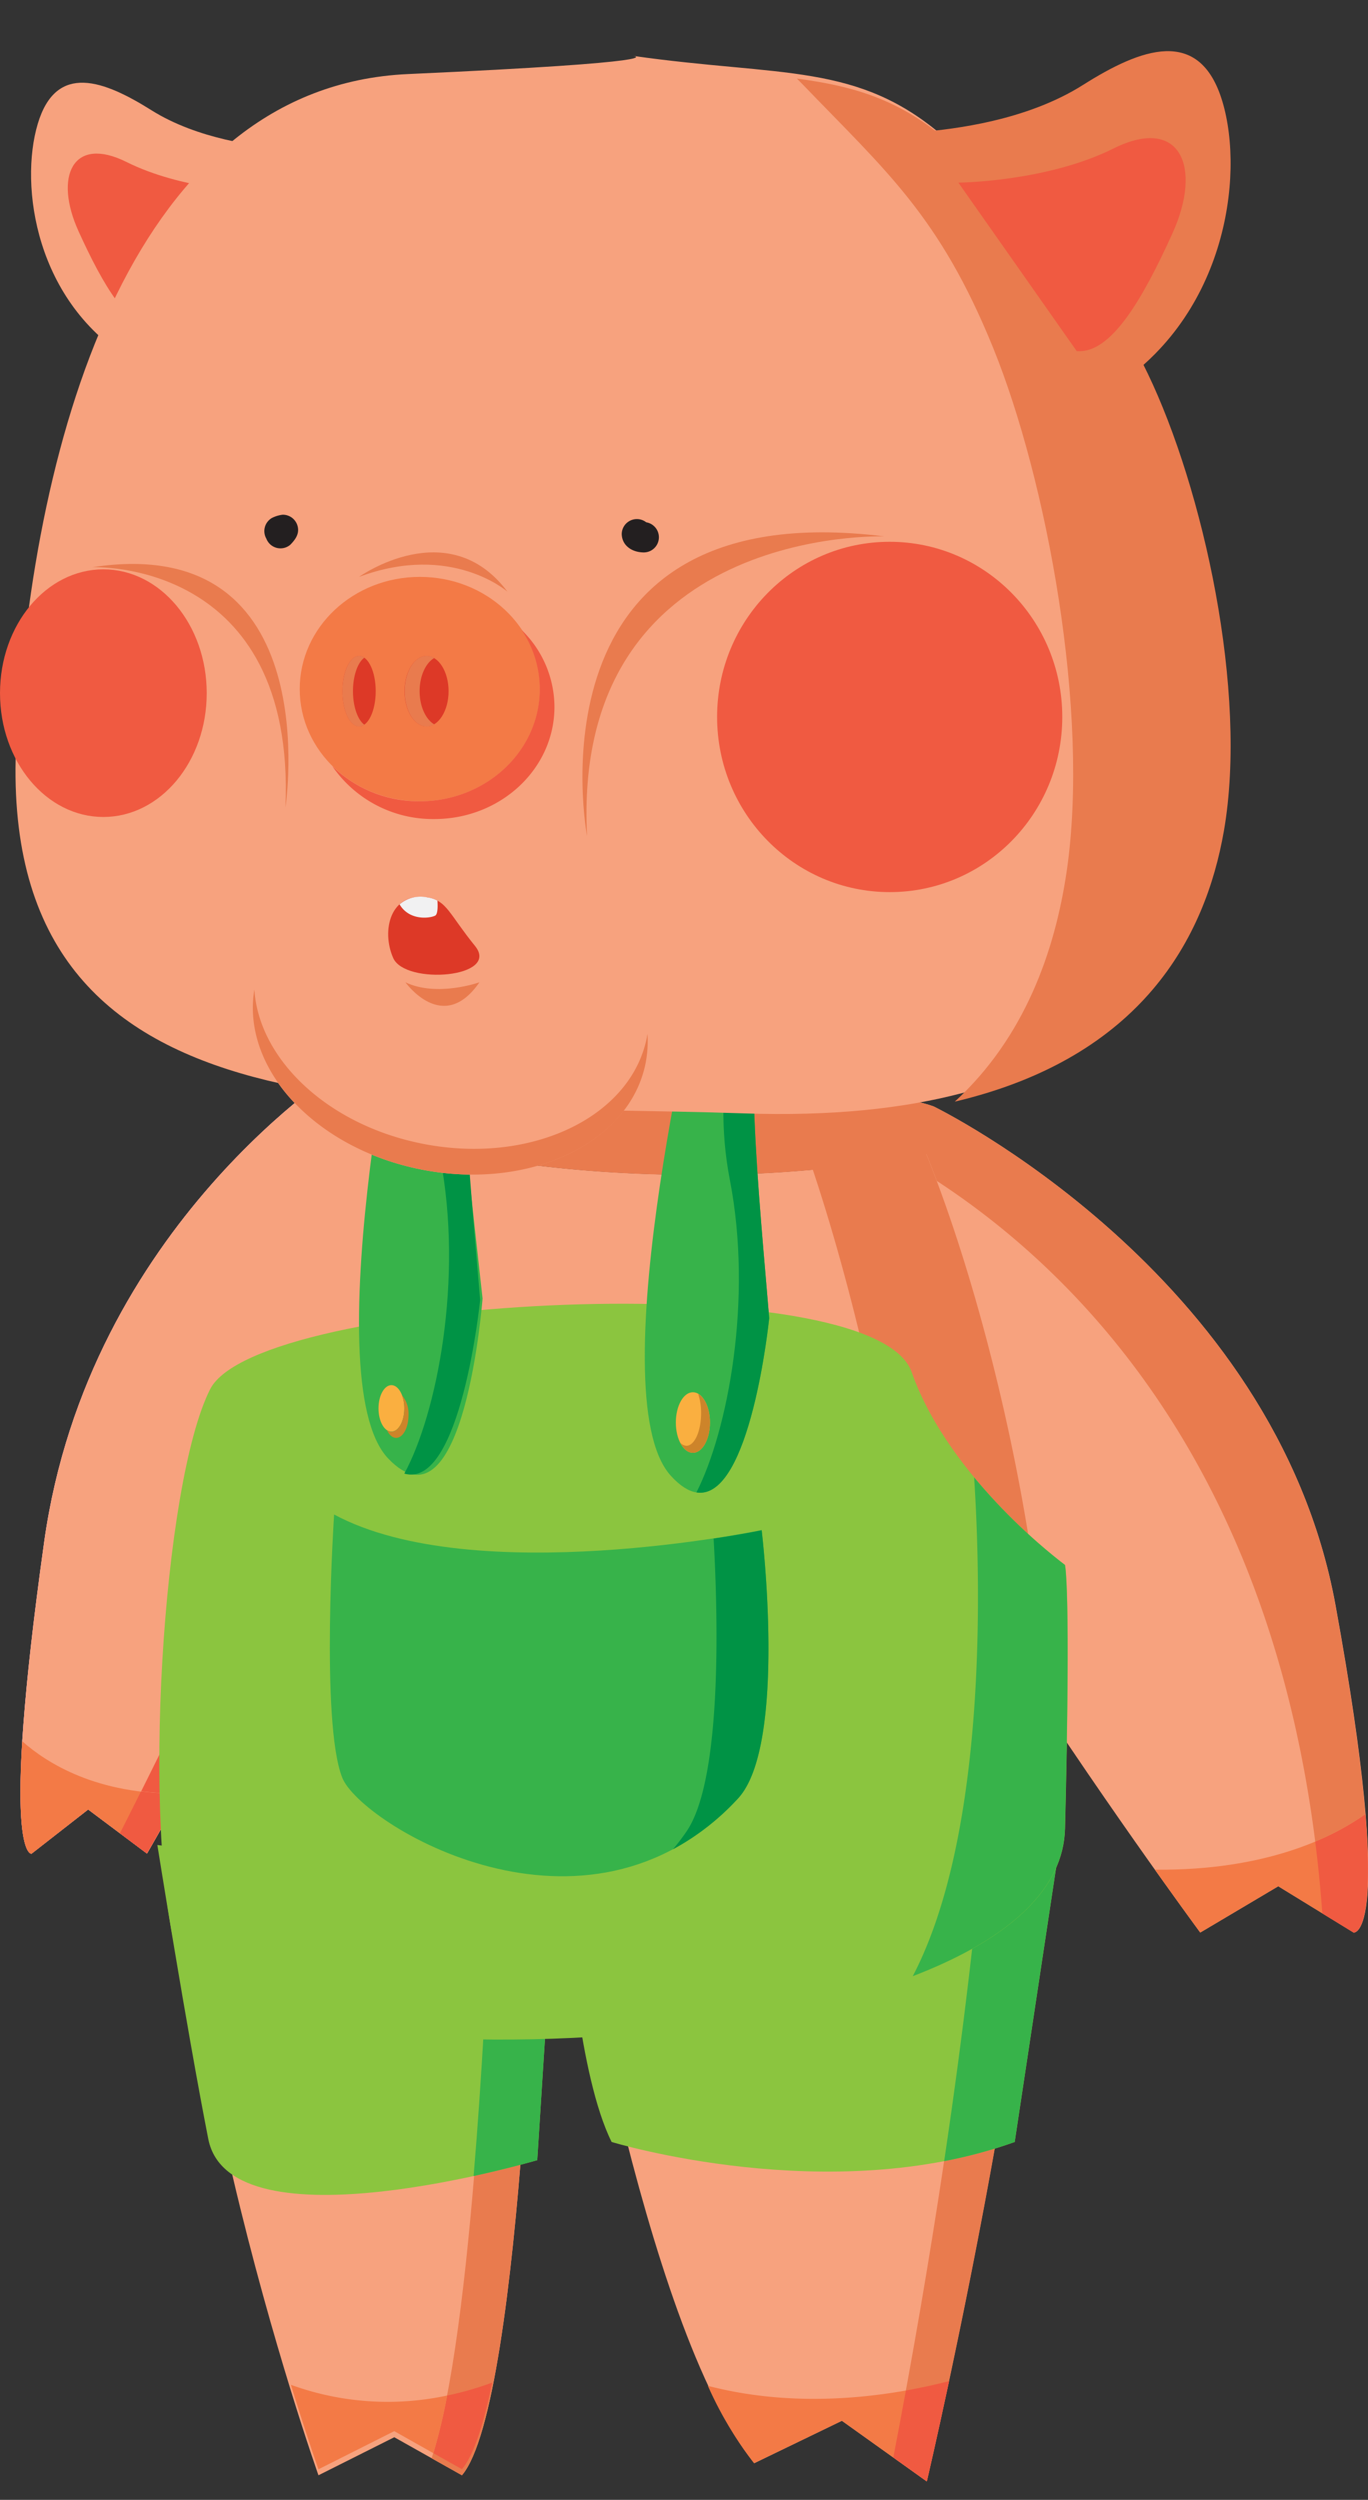 <svg id="Layer_1" data-name="Layer 1" xmlns="http://www.w3.org/2000/svg" viewBox="0 0 310.36 566.93"><rect x="0" y="0" width="310.36" height="566.93" fill="#333333" stroke="none"/><defs><style>.cls-1{fill:#f0accc;}.cls-2{fill:#b479a3;}.cls-3{fill:#f7a27e;}.cls-4{fill:#f37a46;}.cls-5{fill:#f05a41;}.cls-6{fill:#e97b4e;}.cls-7{fill:#8bc53f;}.cls-8{fill:#37b34a;}.cls-9{fill:#009345;}.cls-10{fill:#faaf40;}.cls-11{fill:#cd842a;}.cls-12{fill:none;stroke:#231f20;stroke-miterlimit:10;stroke-width:2.88px;}.cls-13{fill:#231f20;}.cls-14{fill:#dd3927;}.cls-15{fill:#f1f1f2;}</style></defs><title>11</title><path class="cls-1" d="M78.25,241.65s-58.13,36-68.23,108-2.87,70.73-2.87,70.73L20,410.37l13.35,10s72-124.31,64-148.62S88.92,236.81,78.25,241.65Z"/><path class="cls-1" d="M41,406.73c18.34-32.94,62.64-115.67,56.27-135-8-24.32-8.38-34.9-19-30.06,0,0-58.13,36-68.23,108-2.85,20.34-4.32,34.83-5,45.16C10.62,399.81,22,407,41,406.73Z"/><path class="cls-2" d="M7.15,420.42,20,410.37l13.35,10s3-5.17,7.69-13.6c-19,.29-30.41-6.92-36-11.88C3.42,421.1,7.15,420.42,7.15,420.42Z"/><path class="cls-3" d="M78.25,241.65s-58.13,36-68.23,108-2.87,70.73-2.87,70.73L20,410.37l13.35,10s72-124.31,64-148.62S88.92,236.81,78.25,241.65Z"/><path class="cls-4" d="M7.15,420.42,20,410.37l13.35,10s3-5.17,7.69-13.6c-19,.29-30.41-6.92-36-11.88C3.42,421.1,7.15,420.42,7.15,420.42Z"/><path class="cls-5" d="M41,406.73c-4.7,8.43-7.69,13.6-7.69,13.6l-6.11-4.55c1.49-2.92,3.09-6.12,4.79-9.52A67.51,67.51,0,0,0,41,406.73Z"/><path class="cls-5" d="M97.3,271.71c6.37,19.35-37.93,102.08-56.27,135a67.51,67.51,0,0,1-9-.47c17.72-35.49,45.71-93.86,51-109.95,4.43-13.35,1.51-38.15-1.5-55.71C89.1,239.45,90.22,250.2,97.3,271.71Z"/><path class="cls-3" d="M129,422.55s16.72,105.14,42.14,136.06L191,549l19.24,13.74s33.63-143.28,25.63-191.94l-73,35.26Z"/><path class="cls-6" d="M235.91,370.79c8,48.66-25.63,191.94-25.63,191.94l-7.61-5.44c18.24-94.77,22.28-157.41,23.17-181.64Z"/><path class="cls-4" d="M191,549l-19.93,9.62a84.58,84.58,0,0,1-10.47-17.55c21.77,5.69,43.17,1.94,54.69-1.07-3,14-5.05,22.74-5.05,22.74Z"/><path class="cls-5" d="M215.33,540c-3,14-5.05,22.74-5.05,22.74l-7.61-5.44q1.49-7.72,2.85-15.16C209.26,541.46,212.58,540.71,215.33,540Z"/><path class="cls-7" d="M138.76,485.77s49.53,15.12,91.45,0l11-72.84L129,436.29S131.21,470.63,138.76,485.77Z"/><path class="cls-8" d="M241.2,412.93l-11,72.84a107.67,107.67,0,0,1-16,4.35c4.4-29.44,7.18-54,8.92-73.43Z"/><path class="cls-3" d="M121.89,418.42s-3,126.45-17.09,142.94l-15.35-8.63-17.2,8.63S30.49,443.93,42,372.16Z"/><path class="cls-6" d="M121.89,418.42s-3,126.45-17.09,142.94l-6.88-3.86c9.39-28.32,12.89-109.43,14-144.85Z"/><path class="cls-7" d="M35.7,418.42s6.56,41.24,11.55,66.66,74.64,4.81,74.64,4.81l3.76-59.1Z"/><path class="cls-8" d="M125.65,430.79l-3.76,59.1s-5.93,1.75-14.44,3.61c1.89-22.44,3.1-46.1,3.84-64.68Z"/><path class="cls-5" d="M111.67,540.33c-1.93,9.43-4.2,16.52-6.87,19.65l-6.48-3.63a125.2,125.2,0,0,0,3.13-13.08A69.86,69.86,0,0,0,111.67,540.33Z"/><path class="cls-4" d="M101.45,543.27a125.2,125.2,0,0,1-3.13,13.08l-8.87-5L72.25,560s-2.57-7.22-6.25-19.16A64.24,64.24,0,0,0,101.45,543.27Z"/><path class="cls-3" d="M211.79,250.91S289.22,288.47,303,364.06s4.13,74.22,4.13,74.22L290,427.78l-17.7,10.5S176.06,308.06,186.6,282.52,197.59,245.87,211.79,250.91Z"/><path class="cls-4" d="M307.09,438.28,290,427.78l-17.7,10.5s-4-5.42-10.28-14.26c25.25.25,40.38-7.36,47.76-12.58C312,439,307.09,438.28,307.09,438.28Z"/><path class="cls-5" d="M307.09,438.28,300,433.94q-.61-8.4-1.62-16.3a59.9,59.9,0,0,0,11.36-6.2C312,439,307.09,438.28,307.09,438.28Z"/><path class="cls-6" d="M196.17,258.4c3.68-7.84,7.28-10.46,15.62-7.49,0,0,77.43,37.56,91.17,113.15,3.88,21.34,5.9,36.54,6.79,47.38a59.9,59.9,0,0,1-11.36,6.2C285.58,316.82,228.18,274.44,196.17,258.4Z"/><path class="cls-3" d="M47.68,330.68C50,302.26,63,272.24,73.2,252.42c20.23,8.59,50.56,14,84.49,14a280.2,280.2,0,0,0,52.47-4.72c13.71,34,25.42,85.1,27.35,124.6,2.75,56.35-15.12,57-118.2,56.35S43.72,378.78,47.68,330.68Z"/><path class="cls-6" d="M73.2,252.42c7.08-13.73,12.85-22.57,12.85-22.57s86.18-20.11,106.1,0c6,6,12.17,17.4,18,31.89a280.2,280.2,0,0,1-52.47,4.72C123.76,266.46,93.43,261,73.2,252.42Z"/><path class="cls-6" d="M209.41,397.2c-2.78-62.46-25.25-150.47-45.56-176.07,12.33.71,22.82,3.19,28.3,8.72C212.08,250,234.76,330,237.51,386.34c1.69,34.63-4.42,48.24-33.3,53.42C209.17,430.25,210.28,416.64,209.41,397.2Z"/><path class="cls-7" d="M241.63,354.91s-26.18-19.23-34.81-43.76-148.32-17.4-159.14,3.9S32,414.71,40.41,444.35s199.85,25.32,201.22-29.66S241.63,354.91,241.63,354.91Z"/><path class="cls-8" d="M221,335.05a130.77,130.77,0,0,0,20.6,19.86s1.37,4.81,0,59.78c-.36,14.65-14.23,25.7-34.52,33.48C224.21,415.37,222.45,357.28,221,335.05Z"/><path class="cls-8" d="M172.8,347s-65.23,13.56-97-3.53c0,0-3.12,47.11,1.84,59.67,4.15,10.54,55.26,41.84,89.79,4.71C178.7,395.77,172.8,347,172.8,347Z"/><path class="cls-9" d="M161.9,348.93c6.74-1,10.9-1.89,10.9-1.89s5.9,48.73-5.38,60.85a56.37,56.37,0,0,1-14.73,11.5c1-1.21,2-2.49,2.93-3.85C163.68,404.21,163,368.43,161.9,348.93Z"/><path class="cls-8" d="M92.79,212.54s-22,100.11-4.72,118.23,21.41-36.29,21.41-36.29c-2.71-25.37-8.65-69.68-2-78.21S92.79,212.54,92.79,212.54Z"/><path class="cls-9" d="M108.93,216.6c-6.87,8.35-2.06,52.8,0,78.23,0,0-4.36,43-17.2,39.37,7.32-13.44,13.5-44,8.1-71.88-4.3-22.16,1.78-40.89,6.26-50.84C109.62,211.76,111.86,213,108.93,216.6Z"/><path class="cls-10" d="M85.87,319.4c0,2.91,1.31,5.27,2.93,5.27s2.93-2.36,2.93-5.27-1.32-5.27-2.93-5.27S85.87,316.49,85.87,319.4Z"/><path class="cls-11" d="M91.73,319.4a8.29,8.29,0,0,0-.55-3,6.48,6.48,0,0,1,1.5,4.53c0,2.85-1.26,5.16-2.81,5.16-.82,0-1.56-.67-2.07-1.72a1.8,1.8,0,0,0,1,.34C90.41,324.67,91.73,322.31,91.73,319.4Z"/><path class="cls-8" d="M159.92,216.6s-24.58,99.51-7.74,118.07,22.33-35.73,22.33-35.73c-2.06-25.43-6.87-69.88,0-78.23S159.92,216.6,159.92,216.6Z"/><path class="cls-10" d="M153.33,322.61c0,3.8,1.73,6.87,3.87,6.87s3.87-3.07,3.87-6.87-1.73-6.87-3.87-6.87S153.33,318.81,153.33,322.61Z"/><path class="cls-9" d="M174.51,220.71c-6.87,8.35-2.06,52.8,0,78.23,0,0-4.2,41.51-16.51,39.52,7.08-13.9,12.86-43.7,7.58-70.9-4.45-23,2.25-42.27,6.76-51.91C175.47,216,177.26,217.36,174.51,220.71Z"/><path class="cls-11" d="M155.73,327.88c1.84,0,3.33-3.31,3.33-7.39a13.78,13.78,0,0,0-.67-4.39c1.55.9,2.68,3.46,2.68,6.51,0,3.8-1.73,6.87-3.87,6.87-1.16,0-2.18-.91-2.89-2.34A2,2,0,0,0,155.73,327.88Z"/><path class="cls-1" d="M257,362.29c0,.49,0,1,0,1.43C257,363.26,257,362.78,257,362.29Z"/><path class="cls-3" d="M64,33.68c-5.52-.55-19-2-29.66-8.69S12.77,14.05,8.57,28.07,8,68.71,30.15,81.88Z"/><path class="cls-5" d="M57.13,43.49s-16.05-.57-28.38-6.73S12.21,40.12,17.82,52.45,29.27,74.78,35.53,74.22Z"/><path class="cls-3" d="M143.62,12.67c33.8,4.82,51.09,1.38,70.74,18.56s32.23,26.11,44.8,52.22,22.8,72.16,17.29,103.77-28.29,68-107.68,65.28S-1.21,259.18,3.71,168C7.54,97.14,30.83,19.59,92.53,16.8S143.62,12.67,143.62,12.67Z"/><path class="cls-6" d="M242,197.61c5.31-36.17-4.55-88.86-16.69-118.74S201,38.77,182.07,19.11c-.43-.45-.86-.87-1.29-1.29,13.16,1.74,23.59,4.83,34.79,14.62,19.66,17.18,32.23,26.11,44.8,52.23s22.8,72.15,17.3,103.76c-4.23,24.28-18.65,51.38-61.06,61.41C232.46,235.28,239.33,215.75,242,197.61Z"/><path class="cls-12" d="M163.72,15h0Z"/><path class="cls-5" d="M162.69,162.59c0,21.94,17.54,39.73,39.17,39.73S241,184.53,241,162.59s-17.54-39.72-39.17-39.72S162.69,140.65,162.69,162.59Z"/><path class="cls-5" d="M0,157.2c0,15.51,10.5,28.08,23.45,28.08S46.9,172.71,46.9,157.2s-10.5-28.08-23.45-28.08S0,141.69,0,157.2Z"/><path class="cls-6" d="M200.65,121.65s-71.12-2.58-67.46,68C133.19,189.62,118.3,111.41,200.65,121.65Z"/><path class="cls-6" d="M20.94,128.64s46.2-2.07,43.82,54.48C64.76,183.12,74.43,120.43,20.94,128.64Z"/><path class="cls-1" d="M150.81,21.63h0Z"/><path class="cls-13" d="M61.67,117.48a7.16,7.16,0,0,1,2.46-.75,3.46,3.46,0,0,1,3.38,2.56c.48,1.77-.52,3.11-1.68,4.28A3.44,3.44,0,0,1,61,118.71l.46-.47.18-.2a2.88,2.88,0,0,0-.73,1.25c.12.89.23,1.77.35,2.65l0,0,2,1.58,1.6,0c.57-.25.66-.28.28-.1a3.5,3.5,0,0,1-4.7-1.24,3.44,3.44,0,0,1,1.23-4.7Z"/><path class="cls-13" d="M147.93,121.14a3.29,3.29,0,0,0-.87-2.12l.06.06a2.5,2.5,0,0,0-1.1-.67c.58.22-1,0-.16,0a3.44,3.44,0,1,1,0,6.87c-2.45-.08-4.7-1.48-4.81-4.12a3.44,3.44,0,1,1,6.88,0Z"/><path class="cls-4" d="M68,156.27c0,14.06,12.2,25.45,27.25,25.45s27.26-11.39,27.26-25.45-12.2-25.44-27.26-25.44S68,142.22,68,156.27Z"/><path class="cls-5" d="M95.2,181.72c15.06,0,27.26-11.39,27.26-25.45a24,24,0,0,0-4.12-13.4,24.45,24.45,0,0,1,7.45,17.44c0,14.05-12.21,25.44-27.26,25.44a27.68,27.68,0,0,1-23.14-12A28.09,28.09,0,0,0,95.2,181.72Z"/><path class="cls-14" d="M77.68,156.75c0,4.43,1.69,8,3.78,8s3.78-3.59,3.78-8-1.69-8-3.78-8S77.68,152.33,77.68,156.75Z"/><path class="cls-6" d="M81.46,148.73a2,2,0,0,1,1.2.43c-1.49,1.06-2.58,4.06-2.58,7.59s1.09,6.53,2.58,7.6a2,2,0,0,1-1.2.42c-2.09,0-3.78-3.59-3.78-8S79.37,148.73,81.46,148.73Z"/><path class="cls-14" d="M91.77,156.75c0,4.43,2.25,8,5,8s5-3.59,5-8-2.26-8-5-8S91.77,152.33,91.77,156.75Z"/><path class="cls-6" d="M96.81,148.73a3.45,3.45,0,0,1,1.72.49c-1.94,1.12-3.33,4.07-3.33,7.53s1.39,6.41,3.33,7.53a3.45,3.45,0,0,1-1.72.49c-2.79,0-5-3.59-5-8S94,148.73,96.81,148.73Z"/><path class="cls-6" d="M115.13,134.19S102.42,123,81.46,130.83C81.46,130.83,101.73,116.32,115.13,134.19Z"/><path class="cls-6" d="M209.34,29.91c6.77-.66,23.32-2.4,36.37-10.65S272.17,5.86,277.32,23s.69,49.82-26.45,66Z"/><path class="cls-5" d="M217.43,41.42s20-.17,35.16-7.73,20.27,4.13,13.4,19.25-14,27.37-21.72,26.68Z"/><path class="cls-3" d="M57.77,223.69c-3.55,18.16,13.42,36.77,37.91,41.56S142.9,259.2,146.45,241,133,204.27,108.54,199.48,61.32,205.53,57.77,223.69Z"/><path class="cls-6" d="M96,259.41c24.49,4.79,47.23-6.05,50.77-24.22,0-.23.08-.47.12-.7a25.4,25.4,0,0,1-.41,6.55c-3.55,18.16-26.28,29-50.77,24.21-24.17-4.73-41-22.91-38-40.85C58.71,240.29,74.43,255.2,96,259.41Z"/><path class="cls-14" d="M97,203.53c-8.48-1.35-10.54,7.55-7.79,13.74s24.4,4.46,18.55-2.75S101.36,204.21,97,203.53Z"/><path class="cls-6" d="M108.77,222.77s-9.59,3.43-16.8,0C92,222.77,100.49,234.79,108.77,222.77Z"/><path class="cls-15" d="M98.73,207.65c-1.12.6-5.81,1.26-8.08-2.55A7.29,7.29,0,0,1,97,203.53a6.63,6.63,0,0,1,2.24.72C99.35,205.84,99.28,207.34,98.73,207.65Z"/></svg>